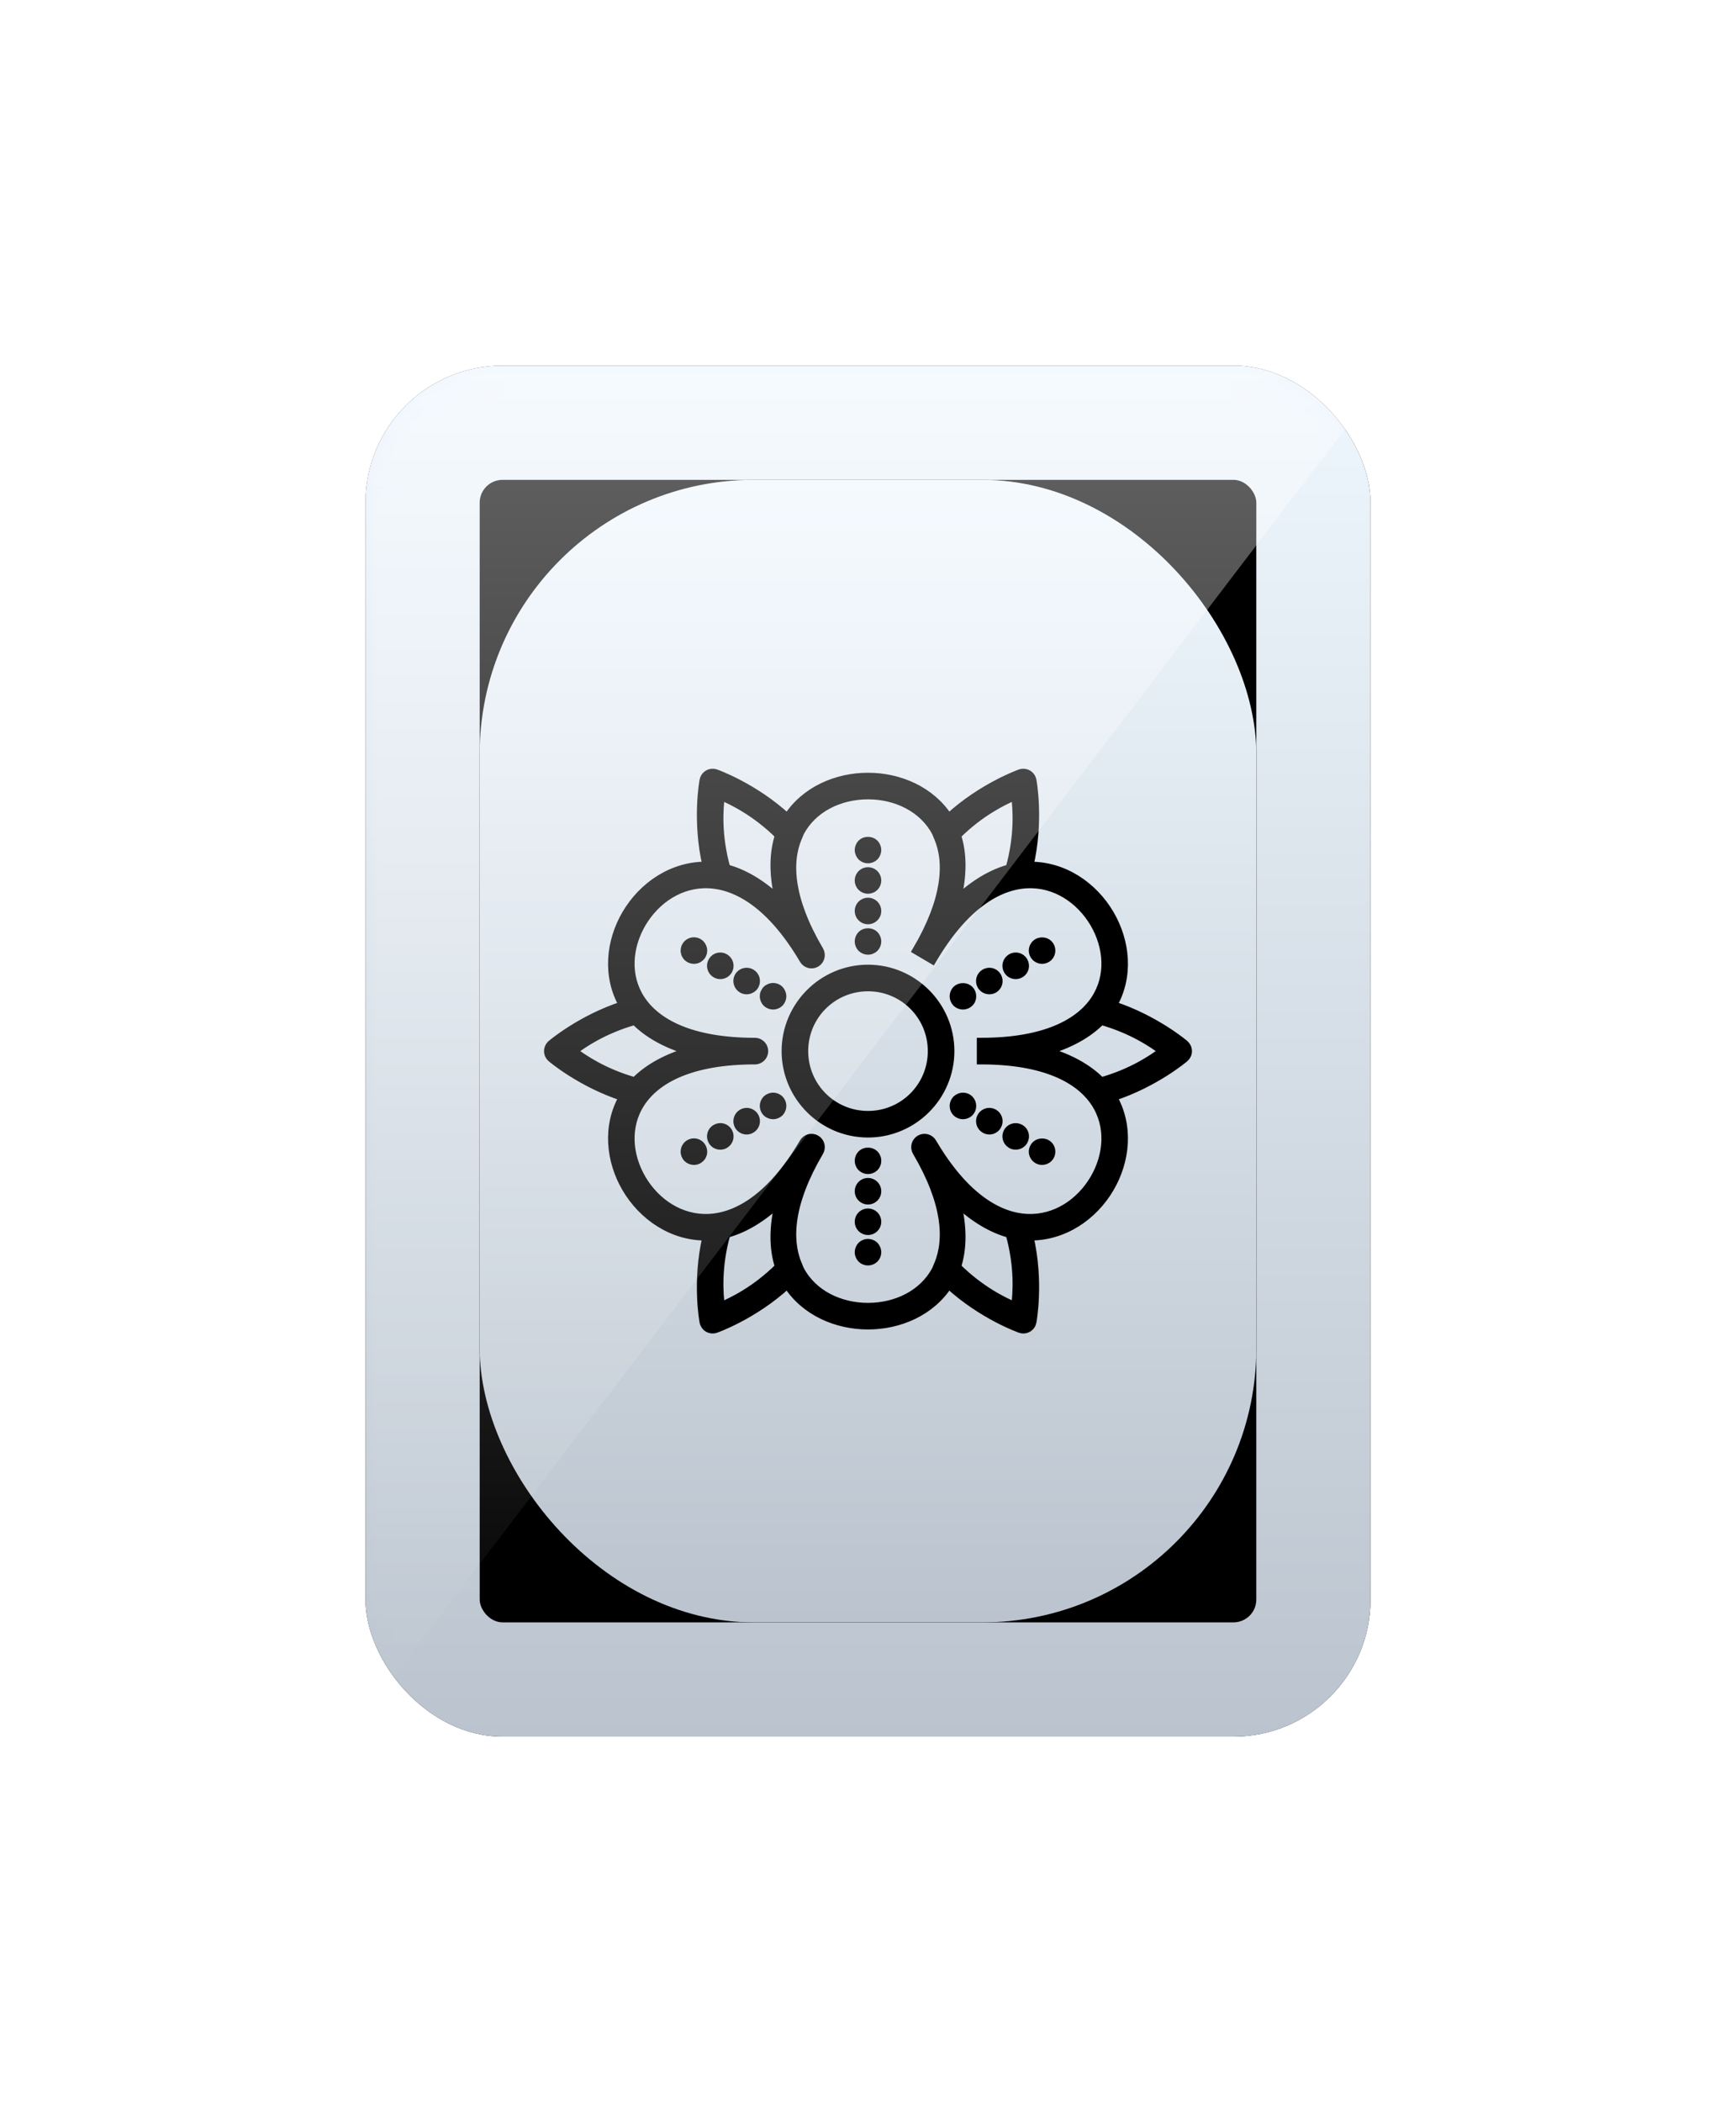 <svg width="76" height="92" viewBox="0 0 76 92" fill="none" xmlns="http://www.w3.org/2000/svg">
<g filter="url(#filter0_ddii_2365_1055)">
<rect x="16" y="8" width="44" height="60" rx="6" fill="#1D1D1D"/>
<rect x="16" y="8" width="44" height="60" rx="6" fill="url(#paint0_linear_2365_1055)"/>
<rect x="21" y="13" width="34" height="50" rx="1" fill="black"/>
<rect x="21" y="13" width="34" height="50" rx="12" fill="#1D1D1D"/>
<rect x="21" y="13" width="34" height="50" rx="12" fill="url(#paint1_linear_2365_1055)"/>
<path d="M31.216 25.824C31.12 25.82 31.026 25.851 30.951 25.911C30.876 25.971 30.825 26.056 30.807 26.15C30.807 26.15 30.472 27.907 30.939 29.892C29.42 29.875 28.128 30.784 27.413 31.997C26.711 33.19 26.545 34.719 27.28 35.995C25.42 36.601 24.14 37.696 24.14 37.696C24.096 37.734 24.061 37.78 24.037 37.833C24.012 37.885 24 37.942 24 38C24 38.058 24.012 38.115 24.037 38.167C24.061 38.22 24.096 38.266 24.14 38.304C24.14 38.304 25.42 39.399 27.28 40.005C26.545 41.281 26.711 42.81 27.413 44.003C28.128 45.217 29.42 46.126 30.939 46.108C30.472 48.093 30.807 49.85 30.807 49.85C30.818 49.907 30.841 49.96 30.874 50.007C30.907 50.054 30.95 50.093 31 50.122C31.05 50.151 31.106 50.169 31.163 50.174C31.221 50.179 31.279 50.172 31.333 50.153C31.333 50.153 32.992 49.574 34.472 48.209C35.242 49.411 36.634 50 38 50C39.367 50 40.758 49.411 41.528 48.209C43.009 49.574 44.667 50.153 44.667 50.153C44.722 50.172 44.779 50.179 44.837 50.174C44.894 50.169 44.95 50.151 45 50.122C45.05 50.093 45.093 50.054 45.126 50.007C45.16 49.96 45.182 49.907 45.193 49.85C45.193 49.85 45.528 48.093 45.061 46.108C46.58 46.125 47.873 45.217 48.587 44.003C49.289 42.81 49.455 41.281 48.72 40.005C50.58 39.399 51.86 38.304 51.86 38.304C51.904 38.266 51.939 38.22 51.964 38.167C51.988 38.115 52 38.058 52 38C52 37.942 51.988 37.885 51.964 37.833C51.939 37.78 51.904 37.734 51.86 37.696C51.86 37.696 50.58 36.601 48.72 35.995C49.455 34.719 49.289 33.19 48.587 31.997C47.873 30.784 46.58 29.875 45.061 29.892C45.528 27.907 45.193 26.15 45.193 26.15C45.175 26.057 45.126 25.974 45.053 25.914C44.98 25.855 44.888 25.823 44.794 25.824C44.751 25.825 44.708 25.832 44.667 25.847C44.667 25.847 43.009 26.426 41.528 27.791C40.758 26.589 39.367 26 38 26C36.634 26 35.242 26.589 34.472 27.791C32.992 26.426 31.333 25.847 31.333 25.847C31.295 25.834 31.256 25.826 31.216 25.824ZM38 26.8C39.222 26.8 40.414 27.356 40.979 28.435C41 28.476 41.015 28.523 41.034 28.566C41.044 28.599 41.057 28.631 41.074 28.661C41.53 29.744 41.446 31.357 40.128 33.595L40.818 34.002C42.227 31.607 43.718 30.753 44.962 30.693C46.205 30.633 47.289 31.37 47.898 32.403C48.506 33.436 48.613 34.717 47.941 35.737C47.27 36.757 45.769 37.6 42.946 37.6V38.4C45.769 38.4 47.27 39.243 47.941 40.263C48.613 41.283 48.506 42.564 47.898 43.597C47.289 44.63 46.205 45.367 44.962 45.307C43.718 45.247 42.227 44.393 40.818 41.998C40.764 41.907 40.676 41.841 40.573 41.814C40.471 41.788 40.361 41.803 40.27 41.857C40.179 41.911 40.112 41.999 40.086 42.101C40.059 42.204 40.074 42.313 40.128 42.405C41.447 44.645 41.53 46.258 41.074 47.341C41.056 47.371 41.043 47.403 41.034 47.436C41.014 47.478 41 47.525 40.979 47.565C40.414 48.644 39.222 49.2 38 49.2C36.778 49.2 35.586 48.644 35.021 47.565C35 47.524 34.985 47.477 34.966 47.434C34.957 47.401 34.943 47.369 34.926 47.339C34.471 46.256 34.554 44.643 35.872 42.405C35.926 42.313 35.941 42.204 35.914 42.101C35.888 41.999 35.822 41.911 35.73 41.857C35.639 41.803 35.529 41.788 35.427 41.814C35.324 41.841 35.236 41.907 35.182 41.998C33.773 44.393 32.282 45.247 31.038 45.307C29.795 45.367 28.711 44.63 28.102 43.597C27.494 42.564 27.387 41.283 28.059 40.263C28.73 39.243 30.231 38.4 33.054 38.4C33.067 38.4 33.081 38.399 33.094 38.398C33.12 38.395 33.147 38.389 33.172 38.38C33.184 38.376 33.197 38.372 33.209 38.366C33.27 38.34 33.324 38.298 33.365 38.245C33.373 38.234 33.381 38.223 33.388 38.212C33.409 38.178 33.425 38.141 33.435 38.102C33.452 38.037 33.452 37.969 33.436 37.904C33.426 37.865 33.411 37.828 33.391 37.793C33.377 37.77 33.361 37.749 33.342 37.729C33.333 37.719 33.324 37.71 33.314 37.702C33.294 37.684 33.272 37.668 33.249 37.655C33.238 37.648 33.226 37.642 33.214 37.636C33.177 37.619 33.139 37.608 33.099 37.603C33.084 37.601 33.069 37.6 33.054 37.6C30.231 37.6 28.73 36.757 28.059 35.737C27.387 34.717 27.494 33.436 28.102 32.403C28.711 31.37 29.795 30.633 31.038 30.693C32.282 30.753 33.773 31.607 35.182 34.002C35.236 34.093 35.324 34.159 35.427 34.186C35.529 34.212 35.639 34.197 35.73 34.143C35.822 34.089 35.888 34.001 35.914 33.899C35.941 33.796 35.926 33.687 35.872 33.595C34.553 31.355 34.47 29.742 34.927 28.659C34.944 28.629 34.957 28.597 34.967 28.564C34.986 28.522 35 28.475 35.021 28.435C35.586 27.356 36.778 26.8 38 26.8ZM31.549 26.827C32.062 27.046 33.076 27.529 34.111 28.555C33.85 29.343 33.843 30.301 34.113 31.391C33.346 30.672 32.563 30.211 31.797 30.009C31.387 28.558 31.48 27.39 31.549 26.827ZM44.451 26.827C44.52 27.39 44.613 28.558 44.203 30.009C43.438 30.211 42.654 30.672 41.888 31.391C42.157 30.301 42.15 29.343 41.889 28.555C42.924 27.529 43.938 27.046 44.451 26.827ZM37.998 28.805C37.894 28.805 37.79 28.842 37.716 28.916C37.68 28.956 37.652 28.996 37.632 29.048C37.612 29.096 37.6 29.148 37.6 29.2C37.6 29.252 37.612 29.304 37.632 29.352C37.652 29.404 37.68 29.444 37.716 29.484C37.736 29.5 37.756 29.52 37.776 29.532C37.8 29.548 37.824 29.56 37.848 29.568C37.872 29.58 37.896 29.588 37.92 29.592C37.948 29.596 37.976 29.6 38 29.6C38.104 29.6 38.208 29.556 38.284 29.484C38.32 29.444 38.348 29.404 38.368 29.352C38.388 29.304 38.4 29.252 38.4 29.2C38.4 29.096 38.356 28.992 38.284 28.916C38.208 28.842 38.103 28.805 37.998 28.805ZM38 30.132C37.78 30.132 37.6 30.312 37.6 30.532C37.6 30.756 37.78 30.932 38 30.932C38.22 30.932 38.4 30.756 38.4 30.532C38.4 30.312 38.22 30.132 38 30.132ZM38 31.468C37.78 31.468 37.6 31.644 37.6 31.868C37.6 32.088 37.78 32.268 38 32.268C38.22 32.268 38.4 32.088 38.4 31.868C38.4 31.644 38.22 31.468 38 31.468ZM38 32.805C37.895 32.805 37.79 32.842 37.716 32.916C37.644 32.992 37.6 33.096 37.6 33.2C37.6 33.304 37.644 33.408 37.716 33.484C37.792 33.556 37.896 33.6 38 33.6C38.104 33.6 38.208 33.556 38.284 33.484C38.356 33.408 38.4 33.304 38.4 33.2C38.4 33.096 38.356 32.992 38.284 32.916C38.21 32.842 38.105 32.805 38 32.805ZM30.34 33.202C30.301 33.206 30.262 33.216 30.224 33.232C30.176 33.252 30.132 33.28 30.096 33.316C30.06 33.356 30.028 33.4 30.008 33.448C29.988 33.496 29.98 33.548 29.98 33.6C29.98 33.628 29.98 33.652 29.988 33.68C29.992 33.704 30 33.728 30.008 33.752C30.02 33.776 30.032 33.8 30.048 33.824C30.06 33.844 30.076 33.864 30.096 33.884C30.132 33.92 30.176 33.948 30.224 33.968C30.276 33.988 30.328 34 30.38 34C30.404 34 30.432 33.996 30.456 33.992C30.484 33.988 30.508 33.98 30.532 33.968C30.556 33.96 30.58 33.948 30.6 33.932C30.624 33.916 30.644 33.9 30.66 33.884C30.68 33.864 30.696 33.844 30.712 33.824C30.724 33.8 30.74 33.776 30.748 33.752C30.76 33.728 30.764 33.704 30.772 33.68C30.776 33.652 30.78 33.628 30.78 33.6C30.78 33.548 30.768 33.496 30.748 33.448C30.728 33.4 30.7 33.356 30.66 33.316C30.644 33.3 30.624 33.28 30.6 33.268C30.58 33.252 30.556 33.24 30.532 33.232C30.508 33.22 30.484 33.212 30.456 33.208C30.418 33.2 30.379 33.198 30.34 33.202ZM45.622 33.205C45.518 33.205 45.414 33.242 45.34 33.316C45.264 33.392 45.22 33.496 45.22 33.6C45.22 33.704 45.264 33.808 45.34 33.884C45.412 33.956 45.516 34 45.62 34C45.724 34 45.828 33.956 45.904 33.884C45.98 33.808 46.02 33.704 46.02 33.6C46.02 33.496 45.98 33.392 45.904 33.316C45.83 33.242 45.726 33.205 45.622 33.205ZM31.581 33.869C31.427 33.85 31.269 33.924 31.188 34.068C31.076 34.256 31.144 34.504 31.332 34.612C31.396 34.648 31.464 34.668 31.532 34.668C31.672 34.668 31.804 34.596 31.88 34.468C31.992 34.276 31.924 34.032 31.732 33.92C31.684 33.892 31.633 33.875 31.581 33.869ZM44.417 33.869C44.366 33.875 44.315 33.892 44.268 33.92C44.076 34.032 44.008 34.276 44.12 34.468C44.192 34.596 44.328 34.668 44.468 34.668C44.536 34.668 44.604 34.648 44.668 34.612C44.86 34.504 44.924 34.26 44.812 34.068C44.731 33.924 44.571 33.85 44.417 33.869ZM38 34.4C36.017 34.4 34.4 36.017 34.4 38C34.4 39.983 36.017 41.6 38 41.6C39.983 41.6 41.6 39.983 41.6 38C41.6 36.017 39.983 34.4 38 34.4ZM32.738 34.537C32.583 34.517 32.424 34.591 32.34 34.732C32.232 34.924 32.296 35.168 32.488 35.28C32.552 35.316 32.62 35.332 32.688 35.332C32.824 35.332 32.96 35.26 33.036 35.132C33.144 34.94 33.08 34.696 32.888 34.588C32.84 34.56 32.789 34.543 32.738 34.537ZM43.263 34.537C43.211 34.543 43.16 34.56 43.112 34.588C42.92 34.696 42.856 34.94 42.964 35.132C43.04 35.26 43.176 35.332 43.312 35.332C43.38 35.332 43.448 35.316 43.512 35.28C43.704 35.168 43.768 34.924 43.656 34.732C43.575 34.591 43.417 34.517 43.263 34.537ZM38 35.2C39.551 35.2 40.8 36.449 40.8 38C40.8 39.551 39.551 40.8 38 40.8C36.449 40.8 35.2 39.551 35.2 38C35.2 36.449 36.449 35.2 38 35.2ZM33.806 35.202C33.767 35.206 33.728 35.216 33.692 35.232C33.64 35.252 33.596 35.28 33.56 35.316C33.524 35.356 33.496 35.4 33.476 35.448C33.452 35.496 33.444 35.548 33.444 35.6C33.444 35.704 33.488 35.808 33.56 35.884C33.596 35.92 33.64 35.948 33.692 35.968C33.74 35.988 33.792 36 33.844 36C33.948 36 34.052 35.956 34.128 35.884C34.2 35.808 34.244 35.704 34.244 35.6C34.244 35.548 34.232 35.496 34.212 35.448C34.192 35.4 34.164 35.356 34.128 35.316C34.044 35.232 33.922 35.191 33.806 35.202ZM42.158 35.205C42.053 35.205 41.948 35.242 41.872 35.316C41.8 35.392 41.756 35.496 41.756 35.6C41.756 35.704 41.8 35.808 41.872 35.884C41.948 35.956 42.052 36 42.156 36C42.264 36 42.364 35.956 42.44 35.884C42.476 35.844 42.508 35.804 42.528 35.752C42.548 35.704 42.556 35.652 42.556 35.6C42.556 35.496 42.516 35.392 42.44 35.316C42.366 35.242 42.262 35.205 42.158 35.205ZM27.795 36.67C28.355 37.244 29.162 37.698 30.201 38C29.162 38.302 28.355 38.756 27.795 39.33C26.427 38.943 25.534 38.33 25.095 38C25.534 37.67 26.427 37.057 27.795 36.67ZM48.205 36.67C49.573 37.057 50.466 37.67 50.906 38C50.466 38.33 49.573 38.943 48.205 39.33C47.645 38.756 46.838 38.302 45.799 38C46.838 37.698 47.645 37.244 48.205 36.67ZM33.806 40.002C33.767 40.006 33.728 40.016 33.692 40.032C33.64 40.052 33.596 40.08 33.56 40.116C33.488 40.192 33.444 40.296 33.444 40.4C33.444 40.504 33.488 40.608 33.56 40.684C33.596 40.72 33.64 40.748 33.692 40.768C33.74 40.788 33.792 40.8 33.844 40.8C33.948 40.8 34.052 40.756 34.128 40.684C34.2 40.608 34.244 40.504 34.244 40.4C34.244 40.376 34.24 40.348 34.236 40.32C34.232 40.296 34.224 40.272 34.212 40.248C34.204 40.224 34.192 40.2 34.176 40.176L34.128 40.116C34.044 40.032 33.922 39.991 33.806 40.002ZM42.119 40.002C42.08 40.006 42.041 40.016 42.004 40.032C41.956 40.052 41.912 40.08 41.872 40.116C41.8 40.192 41.756 40.296 41.756 40.4C41.756 40.504 41.8 40.608 41.872 40.684C41.948 40.756 42.052 40.8 42.156 40.8C42.264 40.8 42.364 40.756 42.44 40.684C42.516 40.608 42.556 40.504 42.556 40.4C42.556 40.296 42.516 40.192 42.44 40.116C42.356 40.032 42.236 39.991 42.119 40.002ZM32.639 40.669C32.587 40.675 32.536 40.692 32.488 40.72C32.296 40.832 32.232 41.076 32.34 41.268C32.416 41.396 32.552 41.468 32.688 41.468C32.756 41.468 32.824 41.448 32.888 41.412C33.08 41.304 33.144 41.056 33.036 40.868C32.952 40.724 32.794 40.65 32.639 40.669ZM43.361 40.669C43.206 40.65 43.048 40.724 42.964 40.868C42.856 41.056 42.92 41.304 43.112 41.412C43.176 41.448 43.244 41.468 43.312 41.468C43.448 41.468 43.584 41.396 43.656 41.268C43.768 41.076 43.704 40.832 43.512 40.72C43.464 40.692 43.413 40.675 43.361 40.669ZM31.483 41.336C31.431 41.343 31.38 41.36 31.332 41.388C31.144 41.496 31.076 41.74 31.188 41.932C31.26 42.06 31.396 42.132 31.532 42.132C31.6 42.132 31.672 42.116 31.732 42.08C31.924 41.968 31.992 41.724 31.88 41.532C31.796 41.388 31.638 41.316 31.483 41.336ZM44.517 41.337C44.361 41.317 44.201 41.391 44.12 41.532C44.008 41.724 44.076 41.968 44.268 42.08C44.328 42.116 44.4 42.132 44.464 42.132C44.604 42.132 44.74 42.06 44.812 41.932C44.924 41.74 44.86 41.496 44.668 41.388C44.62 41.36 44.568 41.343 44.517 41.337ZM30.34 42.002C30.301 42.006 30.262 42.016 30.224 42.032C30.176 42.052 30.132 42.08 30.096 42.116C30.06 42.156 30.028 42.2 30.008 42.248C29.988 42.296 29.98 42.348 29.98 42.4C29.98 42.428 29.98 42.452 29.988 42.48C29.992 42.504 30 42.528 30.008 42.552C30.02 42.576 30.032 42.6 30.048 42.624C30.06 42.644 30.076 42.664 30.096 42.684C30.132 42.72 30.176 42.748 30.224 42.768C30.276 42.788 30.328 42.8 30.38 42.8C30.404 42.8 30.432 42.796 30.456 42.792C30.484 42.788 30.508 42.78 30.532 42.768C30.556 42.76 30.58 42.748 30.6 42.732C30.624 42.716 30.644 42.7 30.66 42.684C30.68 42.664 30.696 42.644 30.712 42.624C30.724 42.6 30.74 42.576 30.748 42.552C30.76 42.528 30.764 42.504 30.772 42.48C30.776 42.452 30.78 42.428 30.78 42.4C30.78 42.348 30.768 42.296 30.748 42.248C30.728 42.2 30.7 42.156 30.66 42.116C30.644 42.1 30.624 42.08 30.6 42.068C30.58 42.052 30.556 42.04 30.532 42.032C30.508 42.02 30.484 42.012 30.456 42.008C30.418 42 30.379 41.998 30.34 42.002ZM45.62 42.005C45.516 42.005 45.412 42.042 45.34 42.116C45.264 42.192 45.22 42.296 45.22 42.4C45.22 42.504 45.264 42.608 45.34 42.684C45.412 42.756 45.516 42.8 45.62 42.8C45.724 42.8 45.828 42.756 45.904 42.684C45.98 42.608 46.02 42.504 46.02 42.4C46.02 42.296 45.98 42.192 45.904 42.116C45.83 42.042 45.725 42.005 45.62 42.005ZM37.998 42.405C37.894 42.405 37.79 42.442 37.716 42.516C37.644 42.592 37.6 42.696 37.6 42.8C37.6 42.904 37.644 43.008 37.716 43.084C37.792 43.156 37.896 43.2 38 43.2C38.104 43.2 38.208 43.156 38.284 43.084L38.332 43.024C38.348 43 38.36 42.976 38.368 42.952C38.38 42.928 38.388 42.904 38.392 42.88C38.396 42.852 38.4 42.824 38.4 42.8C38.4 42.776 38.396 42.748 38.392 42.72C38.388 42.696 38.38 42.672 38.368 42.648C38.36 42.624 38.348 42.6 38.332 42.576L38.284 42.516C38.208 42.442 38.103 42.405 37.998 42.405ZM38 43.732C37.78 43.732 37.6 43.912 37.6 44.132C37.6 44.356 37.78 44.532 38 44.532C38.22 44.532 38.4 44.356 38.4 44.132C38.4 43.912 38.22 43.732 38 43.732ZM34.113 44.609C33.843 45.699 33.85 46.657 34.111 47.444C33.076 48.471 32.062 48.954 31.549 49.173C31.48 48.61 31.387 47.442 31.797 45.991C32.562 45.789 33.346 45.327 34.113 44.609ZM41.888 44.609C42.654 45.328 43.438 45.789 44.203 45.991C44.613 47.442 44.52 48.61 44.451 49.173C43.938 48.954 42.924 48.471 41.889 47.444C42.15 46.657 42.157 45.699 41.888 44.609ZM38 45.068C37.78 45.068 37.6 45.244 37.6 45.468C37.6 45.688 37.78 45.868 38 45.868C38.22 45.868 38.4 45.688 38.4 45.468C38.4 45.244 38.22 45.068 38 45.068ZM38.019 46.402C37.986 46.4 37.953 46.402 37.92 46.408C37.896 46.412 37.872 46.42 37.848 46.432C37.824 46.44 37.8 46.452 37.776 46.468L37.716 46.516C37.68 46.556 37.652 46.596 37.632 46.648C37.612 46.696 37.6 46.748 37.6 46.8C37.6 46.904 37.644 47.008 37.716 47.084L37.776 47.132C37.8 47.148 37.824 47.16 37.848 47.168C37.872 47.18 37.896 47.188 37.92 47.192C37.948 47.196 37.976 47.2 38 47.2C38.104 47.2 38.208 47.156 38.284 47.084C38.356 47.008 38.4 46.904 38.4 46.8C38.4 46.748 38.388 46.696 38.368 46.648C38.348 46.6 38.32 46.556 38.284 46.516C38.212 46.447 38.117 46.407 38.019 46.402Z" fill="black" stroke="black" stroke-width="0.364"/>
<mask id="mask0_2365_1055" style="mask-type:alpha" maskUnits="userSpaceOnUse" x="16" y="8" width="44" height="60">
<rect x="16" y="8" width="44" height="60" rx="6" fill="#1EC748"/>
</mask>
<g mask="url(#mask0_2365_1055)">
<path d="M16 8H61L16 67V8Z" fill="url(#paint2_linear_2365_1055)" style="mix-blend-mode:luminosity"/>
</g>
</g>
<defs>
<filter id="filter0_ddii_2365_1055" x="0" y="0" width="76" height="92" filterUnits="userSpaceOnUse" color-interpolation-filters="sRGB">
<feFlood flood-opacity="0" result="BackgroundImageFix"/>
<feColorMatrix in="SourceAlpha" type="matrix" values="0 0 0 0 0 0 0 0 0 0 0 0 0 0 0 0 0 0 127 0" result="hardAlpha"/>
<feOffset dy="1"/>
<feGaussianBlur stdDeviation="1"/>
<feColorMatrix type="matrix" values="0 0 0 0 0 0 0 0 0 0 0 0 0 0 0 0 0 0 0.4 0"/>
<feBlend mode="normal" in2="BackgroundImageFix" result="effect1_dropShadow_2365_1055"/>
<feColorMatrix in="SourceAlpha" type="matrix" values="0 0 0 0 0 0 0 0 0 0 0 0 0 0 0 0 0 0 127 0" result="hardAlpha"/>
<feOffset dy="8"/>
<feGaussianBlur stdDeviation="8"/>
<feComposite in2="hardAlpha" operator="out"/>
<feColorMatrix type="matrix" values="0 0 0 0 0 0 0 0 0 0 0 0 0 0 0 0 0 0 0.25 0"/>
<feBlend mode="normal" in2="effect1_dropShadow_2365_1055" result="effect2_dropShadow_2365_1055"/>
<feBlend mode="normal" in="SourceGraphic" in2="effect2_dropShadow_2365_1055" result="shape"/>
<feColorMatrix in="SourceAlpha" type="matrix" values="0 0 0 0 0 0 0 0 0 0 0 0 0 0 0 0 0 0 127 0" result="hardAlpha"/>
<feOffset dy="1"/>
<feComposite in2="hardAlpha" operator="arithmetic" k2="-1" k3="1"/>
<feColorMatrix type="matrix" values="0 0 0 0 1 0 0 0 0 1 0 0 0 0 1 0 0 0 0.12 0"/>
<feBlend mode="normal" in2="shape" result="effect3_innerShadow_2365_1055"/>
<feColorMatrix in="SourceAlpha" type="matrix" values="0 0 0 0 0 0 0 0 0 0 0 0 0 0 0 0 0 0 127 0" result="hardAlpha"/>
<feOffset dy="-2"/>
<feComposite in2="hardAlpha" operator="arithmetic" k2="-1" k3="1"/>
<feColorMatrix type="matrix" values="0 0 0 0 0 0 0 0 0 0 0 0 0 0 0 0 0 0 0.25 0"/>
<feBlend mode="normal" in2="effect3_innerShadow_2365_1055" result="effect4_innerShadow_2365_1055"/>
</filter>
<linearGradient id="paint0_linear_2365_1055" x1="38" y1="8" x2="38" y2="68" gradientUnits="userSpaceOnUse">
<stop stop-color="#EFF7FE"/>
<stop offset="1" stop-color="#BBC4CE"/>
</linearGradient>
<linearGradient id="paint1_linear_2365_1055" x1="38" y1="13" x2="38" y2="63" gradientUnits="userSpaceOnUse">
<stop stop-color="#EFF7FE"/>
<stop offset="1" stop-color="#BBC4CE"/>
</linearGradient>
<linearGradient id="paint2_linear_2365_1055" x1="38.5" y1="8" x2="38.5" y2="67" gradientUnits="userSpaceOnUse">
<stop stop-color="white" stop-opacity="0.4"/>
<stop offset="1" stop-color="white" stop-opacity="0"/>
</linearGradient>
</defs>
</svg>

